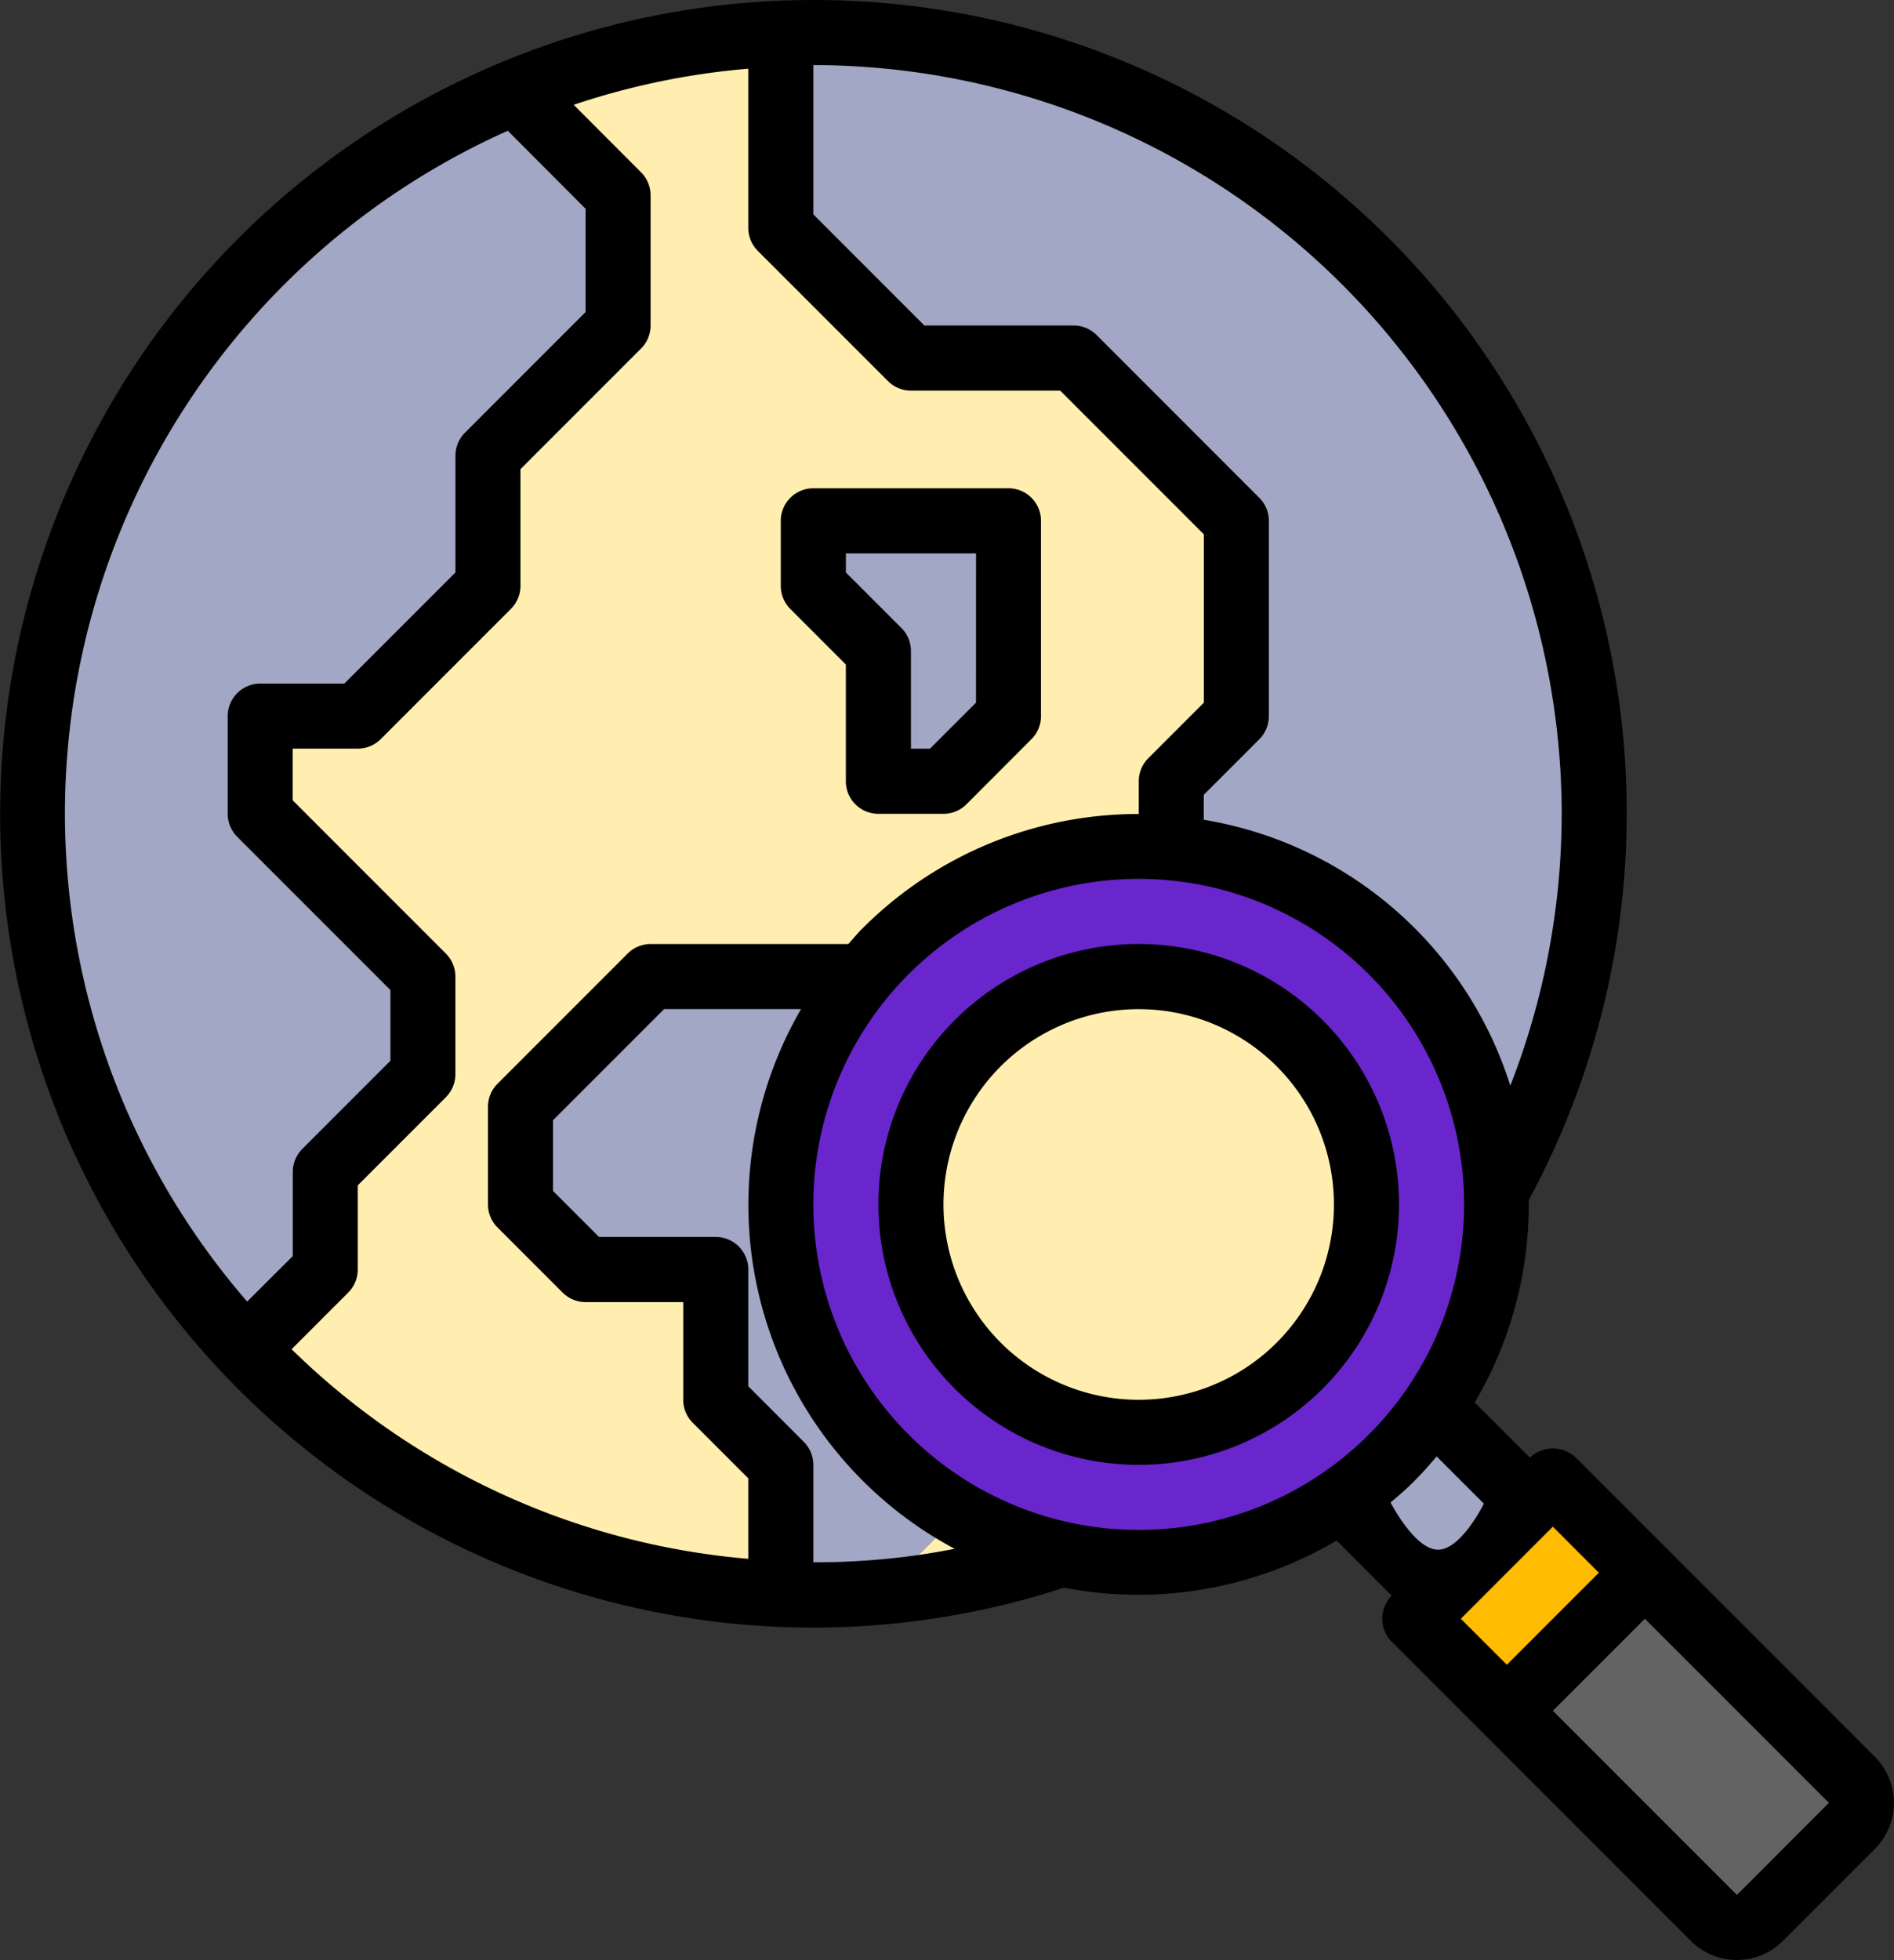 <svg xmlns="http://www.w3.org/2000/svg" width="106.339" height="110" viewBox="0 0 106.339 110">
  <rect x="0" y="0" width="106.339" height="110" fill="#333333" stroke="none"/>
  <g id="mundo" transform="translate(-5.488 -3.654)">
    <path id="Trazado_143721" data-name="Trazado 143721" d="M81.789,74.481l-3.234-3.234V62.113l-7.307-7.307V47.5L74.9,43.845V32.883l-9.134-9.134H56.633l-7.307-7.307V5.517A43.633,43.633,0,0,0,33.651,9.134h1.06l5.481,5.481v7.307L32.883,29.23v7.307l-7.307,7.307H20.1v5.481L29.23,58.46V63.94l-5.481,5.481V74.9L19.255,79.4a43.7,43.7,0,0,0,30.07,13.738V85.862l-3.654-3.654V74.9H38.364L34.71,71.248V65.767l7.307-7.307H56.633L60.378,62.2l5.389,5.389V74.9l-3.654,3.654v7.307l-2.777,2.777-2.7,2.7v1.48a42.25,42.25,0,0,0,8.495-1.955A43.519,43.519,0,0,0,84.766,77.459Z" fill="#ffeeb0"/>
    <g id="Grupo_56703" data-name="Grupo 56703">
      <path id="Trazado_143722" data-name="Trazado 143722" d="M60.378,62.2,56.633,58.46H42.018l-1.827,1.827L34.71,65.767v5.481L38.364,74.9h7.307v7.307l3.654,3.654v7.271c.6.018,1.206.037,1.827.037a41.653,41.653,0,0,0,5.481-.347v-1.48l2.7-2.7,2.777-2.777V78.555L65.767,74.9V67.594Z" fill="#a2a7c5"/>
      <path id="Trazado_143723" data-name="Trazado 143723" d="M51.152,5.481c-.621,0-1.224.018-1.827.037V16.442l7.307,7.307h9.134L74.9,32.883V43.845L71.248,47.5v7.307l7.307,7.307v9.134l3.234,3.234,2.978,2.978A42.762,42.762,0,0,0,89.5,70.553,43.819,43.819,0,0,0,51.152,5.481Z" fill="#a2a7c5"/>
      <path id="Trazado_143724" data-name="Trazado 143724" d="M62.113,38.364v5.481L58.46,47.5H54.806V40.191l-3.654-3.654V32.883H62.113Z" fill="#a2a7c5"/>
      <path id="Trazado_143725" data-name="Trazado 143725" d="M40.191,14.615v7.307L32.883,29.23v7.307l-7.307,7.307H20.1v5.481L29.23,58.46V63.94l-5.481,5.481V74.9L19.255,79.4a43.825,43.825,0,0,1,14.4-70.261h1.06Z" fill="#a2a7c5"/>
    </g>
    <path id="Trazado_143726" data-name="Trazado 143726" d="M85.972,82.629A19.333,19.333,0,0,1,80.8,87.8a20.1,20.1,0,1,1,5.17-5.17Z" fill="#6826cc"/>
    <path id="Trazado_143727" data-name="Trazado 143727" d="M85.99,82.647l5.389,5.389.018.018-5.17,5.17-.018-.018L80.82,87.817,80.8,87.8a19.333,19.333,0,0,0,5.17-5.17Z" fill="#a2a7c5"/>
    <path id="Trazado_143728" data-name="Trazado 143728" d="M95,89.078l-2.32-2.32-1.279,1.3-5.17,5.17-1.3,1.279,2.32,2.32,2.832,2.85H90.1L93.974,95.8l3.873-3.873Z" fill="#fb0"/>
    <path id="Trazado_143733" data-name="Trazado 143733" d="M12.788,0A12.788,12.788,0,1,1,0,12.788,12.788,12.788,0,0,1,12.788,0Z" transform="translate(56.633 58.46)" fill="#ffeeb0"/>
    <path id="Trazado_143729" data-name="Trazado 143729" d="M109.465,106.122l-5.17,5.17a1.827,1.827,0,0,1-2.576,0L90.1,99.674,93.974,95.8l3.873-3.873,11.619,11.619A1.827,1.827,0,0,1,109.465,106.122Z" fill="#636363"/>
    <path id="Trazado_143730" data-name="Trazado 143730" d="M62.113,31.057H51.152a1.827,1.827,0,0,0-1.827,1.827v3.654a1.827,1.827,0,0,0,.535,1.291l3.119,3.119V47.5a1.827,1.827,0,0,0,1.827,1.827H58.46a1.827,1.827,0,0,0,1.291-.535L63.4,45.136a1.827,1.827,0,0,0,.535-1.292V32.883a1.827,1.827,0,0,0-1.827-1.827ZM60.286,43.088,57.7,45.672H56.633V40.191A1.827,1.827,0,0,0,56.1,38.9l-3.119-3.119V34.71h7.307Z"/>
    <path id="Trazado_143731" data-name="Trazado 143731" d="M79.755,60.913a14.615,14.615,0,1,0,0,20.669A14.615,14.615,0,0,0,79.755,60.913ZM77.172,79a10.961,10.961,0,1,1,0-15.5A10.961,10.961,0,0,1,77.172,79Z"/>
    <path id="Trazado_143732" data-name="Trazado 143732" d="M110.757,102.251,93.965,85.457a1.88,1.88,0,0,0-2.583,0l-3.095-3.093A21.9,21.9,0,0,0,91.321,71,45.628,45.628,0,0,0,51.152,3.654c-.641,0-1.261.018-1.905.038a45.673,45.673,0,0,0,.022,91.266c.623.02,1.242.038,1.883.038a43.592,43.592,0,0,0,5.705-.365,44.21,44.21,0,0,0,8.362-1.876,22.15,22.15,0,0,0,4.2.4,21.922,21.922,0,0,0,11.116-3.045l3.093,3.095a1.827,1.827,0,0,0,0,2.583l16.794,16.793a3.654,3.654,0,0,0,5.166,0l5.166-5.165a3.654,3.654,0,0,0,0-5.168ZM93.17,49.325a42.018,42.018,0,0,1-2.885,15.258A21.769,21.769,0,0,0,73.074,49.66v-1.4l3.118-3.118a1.827,1.827,0,0,0,.535-1.292V32.883a1.827,1.827,0,0,0-.535-1.291l-9.135-9.135a1.827,1.827,0,0,0-1.292-.535H57.389l-6.237-6.237V7.307A42.065,42.065,0,0,1,93.17,49.325ZM53.92,55.747c-.285.285-.535.59-.8.886h-11.1a1.827,1.827,0,0,0-1.291.535l-7.308,7.308a1.827,1.827,0,0,0-.535,1.292v5.481a1.827,1.827,0,0,0,.535,1.291l3.654,3.654a1.827,1.827,0,0,0,1.292.535h5.481v5.481A1.827,1.827,0,0,0,44.38,83.5L47.5,86.619v4.518A41.627,41.627,0,0,1,21.86,79.373l3.181-3.181a1.827,1.827,0,0,0,.535-1.292V70.177l4.945-4.945a1.827,1.827,0,0,0,.535-1.292V58.46a1.827,1.827,0,0,0-.535-1.291l-8.6-8.6v-2.9h3.654a1.827,1.827,0,0,0,1.291-.535l7.308-7.308a1.827,1.827,0,0,0,.535-1.292V29.986l6.772-6.772a1.827,1.827,0,0,0,.535-1.292V14.615a1.827,1.827,0,0,0-.535-1.291L37.7,9.536A41.631,41.631,0,0,1,47.5,7.51v8.932a1.827,1.827,0,0,0,.535,1.291l7.308,7.308a1.827,1.827,0,0,0,1.292.535h8.378l8.064,8.064v9.449l-3.118,3.118a1.827,1.827,0,0,0-.535,1.292v1.838a21.847,21.847,0,0,0-15.5,6.41ZM9.134,49.325A41.97,41.97,0,0,1,34,10.992l4.366,4.379v5.795l-6.772,6.772a1.827,1.827,0,0,0-.535,1.292v6.551L24.82,42.018H20.1a1.827,1.827,0,0,0-1.827,1.827v5.481a1.827,1.827,0,0,0,.535,1.291l8.6,8.6v3.968l-4.945,4.945a1.827,1.827,0,0,0-.535,1.292v4.724L19.365,76.7A41.822,41.822,0,0,1,9.134,49.325ZM56.393,91.012a41.786,41.786,0,0,1-5.241.32v-5.47a1.827,1.827,0,0,0-.535-1.291L47.5,81.452V74.9a1.827,1.827,0,0,0-1.827-1.827H39.12l-2.583-2.583V66.523l6.237-6.237h7.689a21.88,21.88,0,0,0,8.623,30.289c-.892.17-1.787.323-2.693.437Zm.11-6.847a18.269,18.269,0,1,1,25.835,0,18.269,18.269,0,0,1-25.835,0Zm27.061,3.811c.462-.393.923-.791,1.357-1.228s.835-.893,1.228-1.357L88.8,88.04s-1.277,2.6-2.585,2.585S83.564,87.976,83.564,87.976Zm9.109,1.356,2.583,2.585L90.09,97.083,87.507,94.5Zm15.5,15.5L103.008,110,92.673,99.666,97.839,94.5l10.336,10.333Z"/>
  </g>
</svg>
